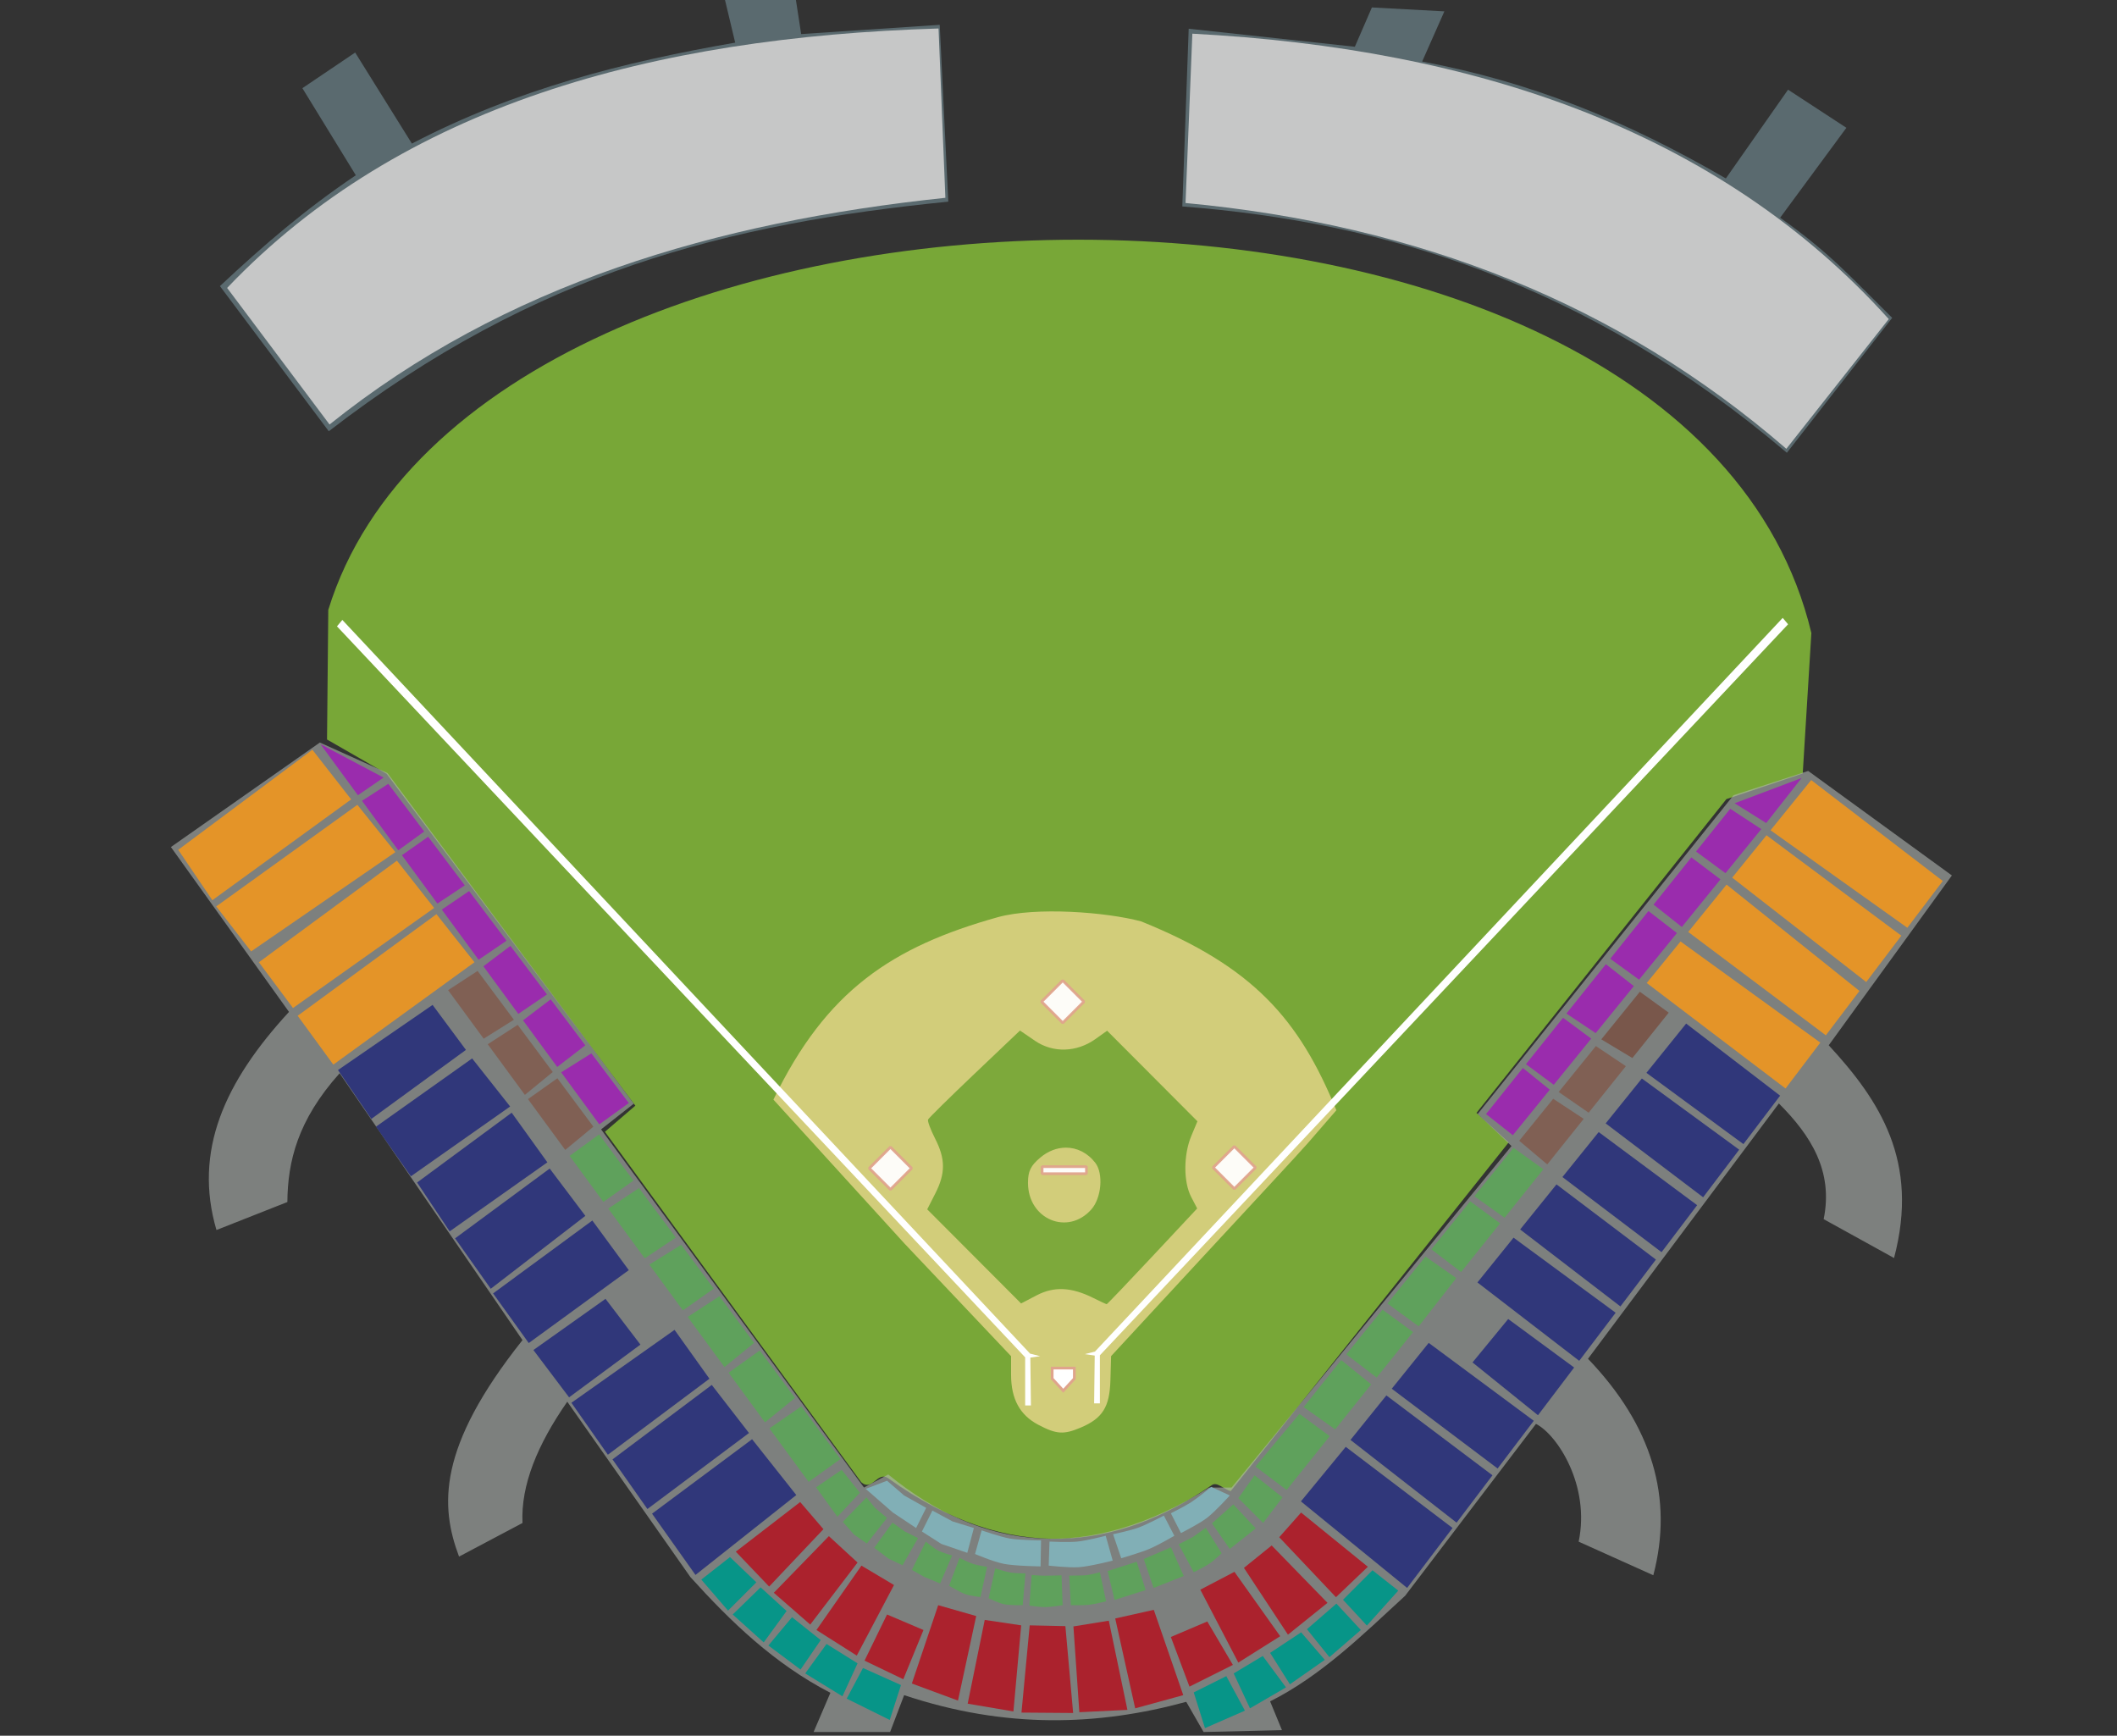<?xml version="1.0" encoding="UTF-8" standalone="no"?>
<!-- Created with Inkscape (http://www.inkscape.org/) -->

<svg
   xmlns:dc="http://purl.org/dc/elements/1.1/"
   xmlns:cc="http://creativecommons.org/ns#"
   xmlns:rdf="http://www.w3.org/1999/02/22-rdf-syntax-ns#"
   xmlns:svg="http://www.w3.org/2000/svg"
   xmlns="http://www.w3.org/2000/svg"
   xmlns:sodipodi="http://sodipodi.sourceforge.net/DTD/sodipodi-0.dtd"
   xmlns:inkscape="http://www.inkscape.org/namespaces/inkscape"
   width="783.047"
   height="642"
   viewBox="0 0 783.047 642"
   id="svg2"
   version="1.1"
   inkscape:version="0.91 r13725"
   sodipodi:docname="estadio_magallanes.svg">
  <rect x="0" y="0" width="783.047" height="642" fill="#333333" stroke="none"/>
  <defs
     id="defs4" />
  <sodipodi:namedview
     id="base"
     pagecolor="#ffffff"
     bordercolor="#666666"
     borderopacity="1.0"
     inkscape:pageopacity="0.0"
     inkscape:pageshadow="2"
     inkscape:zoom="1"
     inkscape:cx="287.24908"
     inkscape:cy="325.94334"
     inkscape:document-units="px"
     inkscape:current-layer="layer2"
     showgrid="false"
     units="px"
     inkscape:window-width="1280"
     inkscape:window-height="971"
     inkscape:window-x="1272"
     inkscape:window-y="-8"
     inkscape:window-maximized="1"
     showguides="true"
     inkscape:guide-bbox="true"
     inkscape:snap-global="false">
    <sodipodi:guide
       position="395.98,-1.01"
       orientation="0,1"
       id="guide4949" />
    <sodipodi:guide
       position="0.976,361.166"
       orientation="1,0"
       id="guide4951" />
    <sodipodi:guide
       position="341.643,643.265"
       orientation="0,1"
       id="guide4953" />
    <sodipodi:guide
       position="783.827,185.463"
       orientation="1,0"
       id="guide4955" />
  </sodipodi:namedview>
  <g
     inkscape:groupmode="layer"
     id="layer2"
     inkscape:label="terreno_img"
     sodipodi:insensitive="true"
     style="display:none" />
  <g
     inkscape:groupmode="layer"
     id="layer3"
     inkscape:label="grama"
     sodipodi:insensitive="true"
     style="display:inline">
    <path
       style="fill:#78a737;fill-opacity:1;fill-rule:evenodd;stroke:none;stroke-width:1px;stroke-linecap:butt;stroke-linejoin:miter;stroke-opacity:1"
       d="m 670,234.143 -3.193,51.937 -28.236,9.491 -92.439,116.053 11.898,10.923 -102.787,128.956 c -2.393,-0.497 -5.034,-3.552 -6.966,-2.228 -34.725,23.804 -74.54,29.996 -119.654,-2.458 -4.092,-2.944 -5.895,5.039 -10.052,1.431 L 223.75,418.607 235,408.964 143.019,286.203 120.963,273.519 121.429,225.571 C 176.94,45.775 622.941,37.417 670,234.143 Z"
       id="path4878"
       inkscape:connector-curvature="0"
       sodipodi:nodetypes="ccccccssccccccc" />
  </g>
  <g
     inkscape:groupmode="layer"
     id="layer4"
     inkscape:label="diamante"
     style="display:inline"
     sodipodi:insensitive="true">
    <path
       style="display:inline;opacity:0.945;fill:#d7cf7e;fill-opacity:1;fill-rule:nonzero;stroke:none;stroke-width:1;stroke-linecap:butt;stroke-linejoin:bevel;stroke-miterlimit:4;stroke-dasharray:none;stroke-opacity:1"
       d="m 384.065,526.993 c -6.85,-3.617 -10.084,-9.56 -10.084,-18.533 l 0,-6.848 -39.407,-41.638 -48.498,-53.254 c 19.462,-40.279 43.798,-56.521 83.021,-67.486 14.114,-3.872 40.026,-1.908 52.984,1.558 41.38,16.702 58.449,36.136 72.216,69.86 l -10.468,12.07 c -3.301,3.806 -21.178,22.99 -39.516,42.82 l -33.342,36.054 -0.243,8.863 c -0.273,9.951 -2.898,14.145 -10.997,17.573 -6.3,2.667 -8.985,2.489 -15.665,-1.038 z"
       id="path5014"
       inkscape:connector-curvature="0"
       sodipodi:nodetypes="ssccccccsscsss" />
    <rect
       style="display:inline;opacity:0.945;fill:#ffffff;fill-opacity:1;fill-rule:nonzero;stroke:#dfa48c;stroke-width:1;stroke-linecap:butt;stroke-linejoin:bevel;stroke-miterlimit:4;stroke-dasharray:none;stroke-opacity:1"
       id="segunda_base"
       width="11.062"
       height="11.062"
       x="-545.552"
       y="-21.51"
       rx="0"
       ry="0"
       transform="matrix(-0.707,-0.707,-0.707,0.707,0,0)"
       inkscape:transform-center-x="-0.26336836"
       inkscape:transform-center-y="0.52675857" />
    <rect
       style="display:inline;opacity:0.945;fill:#ffffff;fill-opacity:1;fill-rule:nonzero;stroke:#dfa48c;stroke-width:1;stroke-linecap:butt;stroke-linejoin:bevel;stroke-miterlimit:4;stroke-dasharray:none;stroke-opacity:1"
       id="tercera_base"
       width="11.062"
       height="11.062"
       x="-544.062"
       y="67.143"
       rx="0"
       ry="0"
       transform="matrix(-0.707,-0.707,-0.707,0.707,0,0)"
       inkscape:transform-center-x="-0.26340039"
       inkscape:transform-center-y="0.52678904" />
    <rect
       style="display:inline;opacity:0.945;fill:#ffffff;fill-opacity:1;fill-rule:nonzero;stroke:#dfa48c;stroke-width:1;stroke-linecap:butt;stroke-linejoin:bevel;stroke-miterlimit:4;stroke-dasharray:none;stroke-opacity:1"
       id="primera_base"
       width="11.062"
       height="11.062"
       x="-633.832"
       y="-23"
       rx="0"
       ry="0"
       transform="matrix(-0.707,-0.707,-0.707,0.707,0,0)"
       inkscape:transform-center-x="-0.26339277"
       inkscape:transform-center-y="0.5267825" />
    <path
       style="display:inline;opacity:0.945;fill:#78a737;fill-opacity:1;fill-rule:nonzero;stroke:none;stroke-width:1;stroke-linecap:butt;stroke-linejoin:bevel;stroke-miterlimit:4;stroke-dasharray:none;stroke-opacity:1"
       d="m 377.281,381.169 -16.773,15.95 c -9.225,8.772 -16.981,16.409 -17.233,16.971 -0.253,0.562 0.921,3.727 2.607,7.034 3.856,7.559 3.876,12.853 0.075,20.307 l -2.99,5.869 17.36,17.407 17.36,17.405 5.812,-3.029 c 6.402,-3.337 12.807,-3.035 20.855,0.98 2.559,1.277 4.809,2.32 5.001,2.32 0.192,0 7.799,-7.965 16.907,-17.702 l 16.561,-17.704 -2.229,-4.274 c -2.877,-5.517 -2.861,-15.566 0.037,-22.501 l 2.284,-5.465 -16.702,-16.751 -16.702,-16.749 -4.343,3.092 c -6.935,4.938 -15.659,5.193 -22.312,0.65 l -5.575,-3.809 z m 16.885,43.312 c 4.11,-0.035 8.101,1.872 10.982,5.624 3.044,3.964 2.29,12.941 -1.442,17.183 -8.706,9.893 -23.467,3.727 -23.467,-9.802 0,-4.308 0.99,-6.331 4.583,-9.354 2.878,-2.421 6.147,-3.623 9.344,-3.65 z"
       id="grama_diamante"
       inkscape:connector-curvature="0" />
    <rect
       style="display:inline;opacity:0.945;fill:#ffffff;fill-opacity:1;fill-rule:nonzero;stroke:#dfa48c;stroke-width:1;stroke-linecap:butt;stroke-linejoin:bevel;stroke-miterlimit:4;stroke-dasharray:none;stroke-opacity:1"
       id="base_pitcher"
       width="16.39"
       height="2.607"
       x="385.462"
       y="431.511" />
    <path
       style="display:inline;fill:#ffffff;fill-opacity:1;fill-rule:evenodd;stroke:#dfa48c;stroke-width:1px;stroke-linecap:butt;stroke-linejoin:miter;stroke-opacity:1"
       d="m 389.187,506.009 8.195,0 0,3.911 -4.097,4.47 -4.097,-4.47 z"
       id="home"
       inkscape:connector-curvature="0" />
  </g>
  <g
     inkscape:groupmode="layer"
     id="layer5"
     inkscape:label="lineas_cal"
     style="display:inline"
     sodipodi:insensitive="true">
    <path
       style="display:inline;fill:#ffffff;fill-opacity:1;fill-rule:evenodd;stroke:none;stroke-width:1px;stroke-linecap:butt;stroke-linejoin:miter;stroke-opacity:1"
       d="m 381.322,519.832 -2.131,0 0,-17.792 -254.55,-270.375 1.987,-2.37 254.393,271.378 3.711,0.934 -3.623,0.539 z"
       id="linea_cal_izquierda"
       inkscape:connector-curvature="0"
       sodipodi:nodetypes="ccccccccc" />
    <path
       style="display:inline;fill:#ffffff;fill-opacity:1;fill-rule:evenodd;stroke:none;stroke-width:1px;stroke-linecap:butt;stroke-linejoin:miter;stroke-opacity:1"
       d="m 404.704,519.073 2.131,0 0,-17.792 254.55,-270.375 -1.987,-2.37 -254.393,271.378 -3.711,0.934 3.623,0.539 z"
       id="linea_cal_izquierda-4"
       inkscape:connector-curvature="0"
       sodipodi:nodetypes="ccccccccc" />
  </g>
  <g
     inkscape:groupmode="layer"
     id="layer6"
     inkscape:label="estructura_palco"
     style="display:inline;opacity:1">
    <path
       style="fill:#b4b8b5;fill-opacity:0.58;fill-rule:evenodd;stroke:none;stroke-width:1px;stroke-linecap:butt;stroke-linejoin:miter;stroke-opacity:1"
       d="m 700.577,465.303 c 9.48,-35.792 -5.359,-58.318 -24.158,-78.685 l 45.555,-62.81 -53.147,-38.653 -27.609,8.973 -94.644,117.91 12.508,11.852 -103.534,126.311 -8.283,0 c -44.69,28.071 -83.784,23.684 -118.718,-4.832 l -8.973,4.832 -97.238,-132.481 12.076,-9.49 -91.09,-122.301 -25.008,-11.288 -55.099,38.653 43.686,60.984 c -23.899,25.932 -35.392,51.495 -26.835,80.672 L 106.294,444.596 c 0.121,-14.822 3.701,-30.22 19.326,-47.625 l 67.642,98.702 c -31.621,39.778 -30.434,61.511 -23.468,80.066 l 23.468,-12.424 c -0.654,-13.926 5.513,-28.988 16.565,-44.865 l 45.555,64.881 c 14.962,16.558 31.003,32.037 51.767,42.794 l -6.212,14.495 28.299,0 5.194,-13.637 c 37.634,12.585 71.911,11.322 104.349,2.475 l 6.414,11.162 28.989,-0.69 -4.385,-10.639 c 18.867,-9.466 34.205,-24.579 49.94,-39.057 l 48.399,-63.584 c 7.854,3.992 20.135,22.758 15.791,43.568 l 27.609,12.424 c 7.518,-28.635 -0.44,-55.335 -24.158,-80.066 l 70.605,-94.442 c 11.88,11.88 20.196,25.097 16.565,42.794 z"
       id="path4957"
       inkscape:connector-curvature="0"
       sodipodi:nodetypes="ccccccccccccccccccccccccccccccccccccccccc" />
    <path
       style="opacity:0.799;fill:#64787e;fill-opacity:1;fill-rule:evenodd;stroke:none;stroke-width:1px;stroke-linecap:butt;stroke-linejoin:miter;stroke-opacity:1"
       d="M 121.611,159.509 C 198.189,100.336 269.662,82.713 350.756,74.586 l -3.172,-65.4 -51.246,3.416 -1.952,-12.69 -26.355,-0.488 3.904,16.35 C 230.924,22.868 190.773,33.039 152.359,53.112 L 131.372,19.436 111.85,32.613 131.616,64.825 C 112.856,77.463 97.561,90.639 81.346,105.822 Z"
       id="path4959"
       inkscape:connector-curvature="0"
       sodipodi:nodetypes="ccccccccccccc" />
    <path
       style="opacity:0.799;fill:#64787e;fill-opacity:1;fill-rule:evenodd;stroke:none;stroke-width:1px;stroke-linecap:butt;stroke-linejoin:miter;stroke-opacity:1"
       d="M 660.938,167.463 C 586.402,104.236 511.23,82.096 437.317,76.357 l 2.363,-65.729 61.458,6.669 6.306,-14.54 26.81,1.448 -8.22,18.557 c 39.591,7.441 74.48,21.285 112.329,43.243 l 23.012,-32.833 21.577,14.1 -24.505,33.257 c 18.39,13.054 25.553,21.359 41.447,37.043 z"
       id="path4959-1"
       inkscape:connector-curvature="0"
       sodipodi:nodetypes="ccccccccccccc" />
  </g>
  <g
     inkscape:label="Capa 1"
     inkscape:groupmode="layer"
     id="layer1"
     transform="translate(0,-410.362)"
     style="display:inline"
     sodipodi:insensitive="true">
    <path
       style="display:inline;opacity:0.945;fill:#e99523;fill-opacity:1;fill-rule:evenodd;stroke:none;stroke-width:1px;stroke-linecap:butt;stroke-linejoin:miter;stroke-opacity:1"
       d="m 65.925,724.679 49.623,-37.004 14.342,18.359 -51.344,37.291 z"
       id="ta1"
       inkscape:connector-curvature="0"
       inkscape:label="#path4183" />
    <path
       style="display:inline;opacity:0.945;fill:#e99523;fill-opacity:1;fill-rule:nonzero;stroke:none;stroke-width:0;stroke-linecap:butt;stroke-linejoin:bevel;stroke-miterlimit:4;stroke-dasharray:none;stroke-opacity:1"
       d="m 92.888,762.257 53.352,-36.717 -14.055,-17.498 -52.205,37.578 z"
       id="ta2"
       inkscape:connector-curvature="0"
       inkscape:label="#path4185" />
    <path
       style="display:inline;opacity:0.945;fill:#e99523;fill-opacity:1;fill-rule:nonzero;stroke:none;stroke-width:0;stroke-linecap:butt;stroke-linejoin:bevel;stroke-miterlimit:4;stroke-dasharray:none;stroke-opacity:1"
       d="m 108.377,783.197 52.205,-37.004 -13.768,-17.498 -51.058,37.578 z"
       id="ta3"
       inkscape:connector-curvature="0"
       sodipodi:nodetypes="ccccc"
       inkscape:label="#path4187" />
    <path
       style="display:inline;opacity:0.945;fill:#e99523;fill-opacity:1;fill-rule:nonzero;stroke:none;stroke-width:0;stroke-linecap:butt;stroke-linejoin:bevel;stroke-miterlimit:4;stroke-dasharray:none;stroke-opacity:1"
       d="m 123.293,804.137 52.205,-37.865 -14.055,-17.785 -51.344,37.578 z"
       id="ta4"
       inkscape:connector-curvature="0"
       sodipodi:nodetypes="ccccc"
       inkscape:label="#path4189" />
    <path
       style="display:inline;opacity:0.945;fill:#2c337a;fill-opacity:1;fill-rule:nonzero;stroke:none;stroke-width:0;stroke-linecap:butt;stroke-linejoin:bevel;stroke-miterlimit:4;stroke-dasharray:none;stroke-opacity:1"
       d="m 139.069,827.086 35.568,-25.243 14.055,17.785 -36.716,25.817 z"
       id="la2"
       inkscape:connector-curvature="0"
       inkscape:label="#path4193" />
    <path
       style="display:inline;opacity:0.945;fill:#2c337a;fill-opacity:1;fill-rule:evenodd;stroke:none;stroke-width:1px;stroke-linecap:butt;stroke-linejoin:miter;stroke-opacity:1"
       d="m 125.014,806.145 34.995,-24.096 12.334,16.638 -34.995,25.53 z"
       id="la1"
       inkscape:connector-curvature="0"
       inkscape:label="#path4195" />
    <path
       style="display:inline;opacity:0.945;fill:#2c337a;fill-opacity:1;fill-rule:nonzero;stroke:none;stroke-width:0;stroke-linecap:butt;stroke-linejoin:bevel;stroke-miterlimit:4;stroke-dasharray:none;stroke-opacity:1"
       d="m 154.272,847.739 34.995,-25.817 13.195,18.359 -36.142,25.53 z"
       id="la3"
       inkscape:connector-curvature="0"
       inkscape:label="#path4197" />
    <path
       style="display:inline;opacity:0.945;fill:#2c337a;fill-opacity:1;fill-rule:nonzero;stroke:none;stroke-width:0;stroke-linecap:butt;stroke-linejoin:bevel;stroke-miterlimit:4;stroke-dasharray:none;stroke-opacity:1"
       d="m 216.516,860.074 -13.195,-17.498 -34.995,25.817 13.195,18.646 z"
       id="la4"
       inkscape:connector-curvature="0"
       sodipodi:nodetypes="ccccc"
       inkscape:label="#path4199" />
    <path
       style="display:inline;opacity:0.945;fill:#2c337a;fill-opacity:1;fill-rule:nonzero;stroke:none;stroke-width:0;stroke-linecap:butt;stroke-linejoin:bevel;stroke-miterlimit:4;stroke-dasharray:none;stroke-opacity:1"
       d="M 232.579,880.154 219.098,861.795 182.382,888.759 195.577,907.118 Z"
       id="la5"
       inkscape:connector-curvature="0"
       inkscape:label="#path4201" />
    <path
       style="display:inline;opacity:0.945;fill:#2c337a;fill-opacity:1;fill-rule:nonzero;stroke:none;stroke-width:0;stroke-linecap:butt;stroke-linejoin:bevel;stroke-miterlimit:4;stroke-dasharray:none;stroke-opacity:1"
       d="m 223.974,890.767 12.908,16.924 -26.389,19.506 -13.195,-17.498 z"
       id="la6"
       inkscape:connector-curvature="0"
       inkscape:label="#path4203" />
    <path
       style="display:inline;opacity:0.945;fill:#2c337a;fill-opacity:1;fill-rule:nonzero;stroke:none;stroke-width:0;stroke-linecap:butt;stroke-linejoin:bevel;stroke-miterlimit:4;stroke-dasharray:none;stroke-opacity:1"
       d="m 249.503,902.241 12.908,18.072 -37.576,28.112 -13.482,-19.219 z"
       id="la7"
       inkscape:connector-curvature="0"
       inkscape:label="#path4205" />
    <path
       style="display:inline;opacity:0.945;fill:#2c337a;fill-opacity:1;fill-rule:nonzero;stroke:none;stroke-width:0;stroke-linecap:butt;stroke-linejoin:bevel;stroke-miterlimit:4;stroke-dasharray:none;stroke-opacity:1"
       d="m 277.04,940.393 -37.576,28.112 -12.908,-18.359 36.716,-27.538 z"
       id="la8"
       inkscape:connector-curvature="0"
       inkscape:label="#path4207" />
    <path
       style="display:inline;opacity:0.945;fill:#2c337a;fill-opacity:1;fill-rule:nonzero;stroke:none;stroke-width:0;stroke-linecap:butt;stroke-linejoin:bevel;stroke-miterlimit:4;stroke-dasharray:none;stroke-opacity:1"
       d="m 294.537,963.341 -37.289,29.546 -16.063,-22.661 37.002,-27.538 z"
       id="la9"
       inkscape:connector-curvature="0"
       inkscape:label="#path4209" />
    <path
       style="display:inline;opacity:0.945;fill:#ad1d29;fill-opacity:1;fill-rule:evenodd;stroke:none;stroke-width:1px;stroke-linecap:butt;stroke-linejoin:miter;stroke-opacity:1"
       d="m 304.576,975.963 -8.605,-10.04 -23.808,18.359 12.334,12.908 z"
       id="tc1"
       inkscape:connector-curvature="0"
       inkscape:label="#path4211" />
    <path
       style="display:inline;opacity:0.945;fill:#ad1d29;fill-opacity:1;fill-rule:nonzero;stroke:none;stroke-width:0;stroke-linecap:butt;stroke-linejoin:bevel;stroke-miterlimit:4;stroke-dasharray:none;stroke-opacity:1"
       d="m 317.197,988.298 -10.613,-9.753 -20.366,20.94 13.482,11.761 z"
       id="tc2"
       inkscape:connector-curvature="0"
       inkscape:label="#path4213" />
    <path
       style="display:inline;opacity:0.945;fill:#ad1d29;fill-opacity:1;fill-rule:nonzero;stroke:none;stroke-width:0;stroke-linecap:butt;stroke-linejoin:bevel;stroke-miterlimit:4;stroke-dasharray:none;stroke-opacity:1"
       d="m 330.679,996.616 -12.047,-7.171 -16.637,23.809 14.916,9.466 z"
       id="tc3"
       inkscape:connector-curvature="0"
       inkscape:label="#path4215" />
    <path
       style="display:inline;opacity:0.945;fill:#ad1d29;fill-opacity:1;fill-rule:nonzero;stroke:none;stroke-width:0;stroke-linecap:butt;stroke-linejoin:bevel;stroke-miterlimit:4;stroke-dasharray:none;stroke-opacity:1"
       d="m 334.121,1031.469 7.458,-18.215 -13.482,-5.737 -8.318,17.068 z"
       id="tc4"
       inkscape:connector-curvature="0"
       sodipodi:nodetypes="ccccc"
       inkscape:label="#path4217" />
    <path
       style="display:inline;opacity:0.945;fill:#ad1d29;fill-opacity:1;fill-rule:nonzero;stroke:none;stroke-width:0;stroke-linecap:butt;stroke-linejoin:bevel;stroke-miterlimit:4;stroke-dasharray:none;stroke-opacity:1"
       d="m 361.084,1008.091 -14.055,-4.016 -9.753,28.972 17.067,6.311 z"
       id="tc5"
       inkscape:connector-curvature="0"
       sodipodi:nodetypes="ccccc"
       inkscape:label="#path4219" />
    <path
       style="display:inline;opacity:0.945;fill:#ad1d29;fill-opacity:1;fill-rule:nonzero;stroke:none;stroke-width:0;stroke-linecap:butt;stroke-linejoin:bevel;stroke-miterlimit:4;stroke-dasharray:none;stroke-opacity:1"
       d="m 377.721,1011.533 -13.482,-2.008 -6.311,30.98 16.924,2.869 z"
       id="tc6"
       inkscape:connector-curvature="0"
       sodipodi:nodetypes="ccccc"
       inkscape:label="#path4221" />
    <path
       style="display:inline;opacity:0.945;fill:#ad1d29;fill-opacity:1;fill-rule:nonzero;stroke:none;stroke-width:0;stroke-linecap:butt;stroke-linejoin:bevel;stroke-miterlimit:4;stroke-dasharray:none;stroke-opacity:1"
       d="m 394.071,1011.82 -13.195,-0.287 -3.047,32.268 19.11,0.146 z"
       id="tc7"
       inkscape:connector-curvature="0"
       sodipodi:nodetypes="ccccc"
       inkscape:label="#path4223" />
    <path
       style="display:inline;opacity:0.945;fill:#805e52;fill-opacity:1;fill-rule:nonzero;stroke:none;stroke-width:0;stroke-linecap:butt;stroke-linejoin:bevel;stroke-miterlimit:4;stroke-dasharray:none;stroke-opacity:1"
       d="m 165.746,776.599 10.907,-7.12 13.425,18.058 -11.173,7.007 z"
       id="lb1"
       inkscape:connector-curvature="0"
       inkscape:label="#path4229" />
    <path
       style="display:inline;opacity:0.945;fill:#805e52;fill-opacity:1;fill-rule:nonzero;stroke:none;stroke-width:0;stroke-linecap:butt;stroke-linejoin:bevel;stroke-miterlimit:4;stroke-dasharray:none;stroke-opacity:1"
       d="m 194.143,815.325 10.312,-8.448 -12.973,-17.45 -11.073,7.169 z"
       id="lb2"
       inkscape:connector-curvature="0"
       inkscape:label="#path4231" />
    <path
       style="display:inline;opacity:0.945;fill:#805e52;fill-opacity:1;fill-rule:nonzero;stroke:none;stroke-width:0;stroke-linecap:butt;stroke-linejoin:bevel;stroke-miterlimit:4;stroke-dasharray:none;stroke-opacity:1"
       d="m 209.071,835.682 10.41,-8.594 -13.314,-17.909 -10.875,7.713 z"
       id="lb3"
       inkscape:connector-curvature="0"
       inkscape:label="#path4233" />
    <path
       style="display:inline;opacity:0.945;fill:#5da35a;fill-opacity:1;fill-rule:evenodd;stroke:none;stroke-width:1px;stroke-linecap:butt;stroke-linejoin:miter;stroke-opacity:1"
       d="m 223.178,854.92 11.124,-7.896 -12.698,-17.08 -10.91,7.952 z"
       id="tp1"
       inkscape:connector-curvature="0"
       inkscape:label="#path4235" />
    <path
       style="display:inline;opacity:0.945;fill:#5da35a;fill-opacity:1;fill-rule:nonzero;stroke:none;stroke-width:0;stroke-linecap:butt;stroke-linejoin:bevel;stroke-miterlimit:4;stroke-dasharray:none;stroke-opacity:1"
       d="m 224.984,857.383 11.372,-7.597 13.621,18.321 -11.496,7.681 z"
       id="tp2"
       inkscape:connector-curvature="0"
       inkscape:label="#path4237" />
    <path
       style="display:inline;opacity:0.945;fill:#5da35a;fill-opacity:1;fill-rule:nonzero;stroke:none;stroke-width:0;stroke-linecap:butt;stroke-linejoin:bevel;stroke-miterlimit:4;stroke-dasharray:none;stroke-opacity:1"
       d="m 252.597,895.039 11.416,-8.051 -12.047,-16.204 -11.789,7.318 z"
       id="tp3"
       inkscape:connector-curvature="0"
       inkscape:label="#path4239" />
    <path
       style="display:inline;opacity:0.945;fill:#5da35a;fill-opacity:1;fill-rule:nonzero;stroke:none;stroke-width:0;stroke-linecap:butt;stroke-linejoin:bevel;stroke-miterlimit:4;stroke-dasharray:none;stroke-opacity:1"
       d="m 267.972,916.005 10.968,-8.94 -12.839,-17.27 -11.735,7.655 z"
       id="tp4"
       inkscape:connector-curvature="0"
       inkscape:label="#path4241" />
    <path
       style="display:inline;opacity:0.945;fill:#5da35a;fill-opacity:1;fill-rule:nonzero;stroke:none;stroke-width:0;stroke-linecap:butt;stroke-linejoin:bevel;stroke-miterlimit:4;stroke-dasharray:none;stroke-opacity:1"
       d="m 282.964,936.45 11.101,-9.041 -13.04,-17.54 -11.53,8.213 z"
       id="tp5"
       inkscape:connector-curvature="0"
       inkscape:label="#path4243" />
    <path
       style="display:inline;opacity:0.945;fill:#5da35a;fill-opacity:1;fill-rule:nonzero;stroke:none;stroke-width:0;stroke-linecap:butt;stroke-linejoin:bevel;stroke-miterlimit:4;stroke-dasharray:none;stroke-opacity:1"
       d="m 299.105,958.462 11.767,-8.444 -14.48,-19.477 -11.796,8.136 z"
       id="tp6"
       inkscape:connector-curvature="0"
       inkscape:label="#path4245" />
    <path
       style="display:inline;opacity:0.945;fill:#e99523;fill-opacity:1;fill-rule:nonzero;stroke:none;stroke-width:0;stroke-linecap:butt;stroke-linejoin:bevel;stroke-miterlimit:4;stroke-dasharray:none;stroke-opacity:1"
       d="m 705.495,753.517 -50.596,-36.06 15.028,-18.565 48.678,37.322 z"
       id="ta8"
       inkscape:connector-curvature="0"
       inkscape:label="#path4249" />
    <path
       style="display:inline;opacity:0.945;fill:#e99523;fill-opacity:1;fill-rule:nonzero;stroke:none;stroke-width:0;stroke-linecap:butt;stroke-linejoin:bevel;stroke-miterlimit:4;stroke-dasharray:none;stroke-opacity:1"
       d="m 703.277,756.444 -49.874,-37.138 -12.685,15.67 49.571,38.609 z"
       id="ta7"
       inkscape:connector-curvature="0"
       inkscape:label="#path4251" />
    <path
       style="display:inline;opacity:0.945;fill:#e99523;fill-opacity:1;fill-rule:nonzero;stroke:none;stroke-width:0;stroke-linecap:butt;stroke-linejoin:bevel;stroke-miterlimit:4;stroke-dasharray:none;stroke-opacity:1"
       d="m 675.35,793.3 12.44,-16.418 -49.157,-39.331 -14.181,17.519 z"
       id="ta6"
       inkscape:connector-curvature="0"
       inkscape:label="#path4253" />
    <path
       style="display:inline;opacity:0.945;fill:#e99523;fill-opacity:1;fill-rule:nonzero;stroke:none;stroke-width:0;stroke-linecap:butt;stroke-linejoin:bevel;stroke-miterlimit:4;stroke-dasharray:none;stroke-opacity:1"
       d="m 660.449,812.966 -51.348,-39.015 12.506,-15.365 51.701,37.41 z"
       id="ta5"
       inkscape:connector-curvature="0"
       sodipodi:nodetypes="ccccc"
       inkscape:label="#path4255" />
    <path
       style="display:inline;opacity:0.945;fill:#2c337a;fill-opacity:1;fill-rule:nonzero;stroke:none;stroke-width:0;stroke-linecap:butt;stroke-linejoin:bevel;stroke-miterlimit:4;stroke-dasharray:none;stroke-opacity:1"
       d="m 623.683,788.952 34.758,26.665 -13.578,17.92 -35.874,-26.359 z"
       id="la18"
       inkscape:connector-curvature="0"
       inkscape:label="#path4257" />
    <path
       style="display:inline;opacity:0.945;fill:#795548;fill-opacity:1;fill-rule:nonzero;stroke:none;stroke-width:0;stroke-linecap:butt;stroke-linejoin:bevel;stroke-miterlimit:4;stroke-dasharray:none;stroke-opacity:1"
       d="m 603.795,801.705 -11.5,-6.911 14.261,-17.618 10.676,7.741 z"
       id="lb6"
       inkscape:connector-curvature="0"
       inkscape:label="#path4261" />
    <path
       style="display:inline;opacity:0.945;fill:#805e52;fill-opacity:1;fill-rule:nonzero;stroke:none;stroke-width:0;stroke-linecap:butt;stroke-linejoin:bevel;stroke-miterlimit:4;stroke-dasharray:none;stroke-opacity:1"
       d="m 601.388,804.713 -11.096,-7.443 -13.754,16.991 11.077,7.659 z"
       id="lb5"
       inkscape:connector-curvature="0"
       inkscape:label="#path4263" />
    <path
       style="display:inline;opacity:0.945;fill:#805e52;fill-opacity:1;fill-rule:nonzero;stroke:none;stroke-width:0;stroke-linecap:butt;stroke-linejoin:bevel;stroke-miterlimit:4;stroke-dasharray:none;stroke-opacity:1"
       d="m 561.935,832.3 12.571,-15.53 11.287,7.424 -13.493,16.857 z"
       id="lb4"
       inkscape:connector-curvature="0"
       inkscape:label="#path4265" />
    <path
       style="display:inline;opacity:0.945;fill:#2c337a;fill-opacity:1;fill-rule:nonzero;stroke:none;stroke-width:0;stroke-linecap:butt;stroke-linejoin:bevel;stroke-miterlimit:4;stroke-dasharray:none;stroke-opacity:1"
       d="m 593.916,825.871 13.386,-16.603 35.999,26.328 -13.34,17.605 z"
       id="la17"
       inkscape:connector-curvature="0"
       inkscape:label="#path4267" />
    <path
       style="display:inline;opacity:0.945;fill:#5da35a;fill-opacity:1;fill-rule:nonzero;stroke:none;stroke-width:0;stroke-linecap:butt;stroke-linejoin:bevel;stroke-miterlimit:4;stroke-dasharray:none;stroke-opacity:1"
       d="m 559.825,834.908 11.049,7.927 -14.361,17.942 -11.176,-7.97 z"
       id="tp25"
       inkscape:connector-curvature="0"
       inkscape:label="#path4269" />
    <path
       style="display:inline;opacity:0.945;fill:#5da35a;fill-opacity:1;fill-rule:nonzero;stroke:none;stroke-width:0;stroke-linecap:butt;stroke-linejoin:bevel;stroke-miterlimit:4;stroke-dasharray:none;stroke-opacity:1"
       d="m 543.813,854.688 11.047,8.152 -14.417,18.012 -11.005,-8.406 z"
       id="tp24"
       inkscape:connector-curvature="0"
       inkscape:label="#path4271" />
    <path
       style="display:inline;opacity:0.945;fill:#2c337a;fill-opacity:1;fill-rule:nonzero;stroke:none;stroke-width:0;stroke-linecap:butt;stroke-linejoin:bevel;stroke-miterlimit:4;stroke-dasharray:none;stroke-opacity:1"
       d="m 591.33,829.079 36.418,27.044 -13.169,17.379 -36.663,-27.786 z"
       id="la16"
       inkscape:connector-curvature="0"
       inkscape:label="#path4273" />
    <path
       style="display:inline;opacity:0.945;fill:#2c337a;fill-opacity:1;fill-rule:nonzero;stroke:none;stroke-width:0;stroke-linecap:butt;stroke-linejoin:bevel;stroke-miterlimit:4;stroke-dasharray:none;stroke-opacity:1"
       d="m 562.282,865.105 13.441,-16.67 36.776,27.811 -13.131,17.329 z"
       id="la15"
       inkscape:connector-curvature="0"
       inkscape:label="#path4275" />
    <path
       style="display:inline;opacity:0.945;fill:#2c337a;fill-opacity:1;fill-rule:nonzero;stroke:none;stroke-width:0;stroke-linecap:butt;stroke-linejoin:bevel;stroke-miterlimit:4;stroke-dasharray:none;stroke-opacity:1"
       d="m 546.482,884.703 13.355,-16.564 37.766,27.767 -13.478,17.788 z"
       id="la14"
       inkscape:connector-curvature="0"
       inkscape:label="#path4277" />
    <path
       style="display:inline;opacity:0.945;fill:#5da35a;fill-opacity:1;fill-rule:nonzero;stroke:none;stroke-width:0;stroke-linecap:butt;stroke-linejoin:bevel;stroke-miterlimit:4;stroke-dasharray:none;stroke-opacity:1"
       d="m 524.755,900.942 -11.556,-8.435 14.068,-17.379 11.384,7.962 z"
       id="tp23"
       inkscape:connector-curvature="0"
       sodipodi:nodetypes="ccccc"
       inkscape:label="#path4279" />
    <path
       style="display:inline;opacity:0.945;fill:#2c337a;fill-opacity:1;fill-rule:nonzero;stroke:none;stroke-width:0;stroke-linecap:butt;stroke-linejoin:bevel;stroke-miterlimit:4;stroke-dasharray:none;stroke-opacity:1"
       d="m 544.662,914.289 13.195,-16.064 24.393,17.942 -13.373,17.649 z"
       id="la13"
       inkscape:connector-curvature="0"
       inkscape:label="#path4281" />
    <path
       style="display:inline;opacity:0.945;fill:#5da35a;fill-opacity:1;fill-rule:nonzero;stroke:none;stroke-width:0;stroke-linecap:butt;stroke-linejoin:bevel;stroke-miterlimit:4;stroke-dasharray:none;stroke-opacity:1"
       d="m 522.666,903.06 -11.297,-8.293 -13.386,16.537 11.218,8.578 z"
       id="tp22"
       inkscape:connector-curvature="0"
       inkscape:label="#path4283" />
    <path
       style="display:inline;opacity:0.945;fill:#2c337a;fill-opacity:1;fill-rule:nonzero;stroke:none;stroke-width:0;stroke-linecap:butt;stroke-linejoin:bevel;stroke-miterlimit:4;stroke-dasharray:none;stroke-opacity:1"
       d="M 528.457,907.059 567.32,935.871 553.947,953.52 514.79,924.01 Z"
       id="la12"
       inkscape:connector-curvature="0"
       inkscape:label="#path4285" />
    <path
       style="display:inline;opacity:0.945;fill:#5da35a;fill-opacity:1;fill-rule:nonzero;stroke:none;stroke-width:0;stroke-linecap:butt;stroke-linejoin:bevel;stroke-miterlimit:4;stroke-dasharray:none;stroke-opacity:1"
       d="m 507.185,922.401 -11.091,-8.994 -13.895,17.397 11.661,8.245 z"
       id="tp21"
       inkscape:connector-curvature="0"
       sodipodi:nodetypes="ccccc"
       inkscape:label="#path4287" />
    <path
       style="display:inline;opacity:0.945;fill:#2c337a;fill-opacity:1;fill-rule:nonzero;stroke:none;stroke-width:0;stroke-linecap:butt;stroke-linejoin:bevel;stroke-miterlimit:4;stroke-dasharray:none;stroke-opacity:1"
       d="m 499.523,942.945 13.273,-16.463 39.247,29.551 -13.273,17.517 z"
       id="la11"
       inkscape:connector-curvature="0"
       inkscape:label="#path4289" />
    <path
       style="display:inline;opacity:0.945;fill:#2c337a;fill-opacity:1;fill-rule:nonzero;stroke:none;stroke-width:0;stroke-linecap:butt;stroke-linejoin:bevel;stroke-miterlimit:4;stroke-dasharray:none;stroke-opacity:1"
       d="m 481.19,965.683 16.581,-20.172 39.505,30.011 -16.8,22.172 z"
       id="la10"
       inkscape:connector-curvature="0"
       sodipodi:nodetypes="ccccc"
       inkscape:label="#path4291" />
    <path
       style="display:inline;opacity:0.945;fill:#5da35a;fill-opacity:1;fill-rule:nonzero;stroke:none;stroke-width:0;stroke-linecap:butt;stroke-linejoin:bevel;stroke-miterlimit:4;stroke-dasharray:none;stroke-opacity:1"
       d="m 480.639,933.297 11.204,8.27 -15.929,19.9 -11.532,-8.655 z"
       id="tp20"
       inkscape:connector-curvature="0"
       sodipodi:nodetypes="ccccc"
       inkscape:label="#path4293" />
    <path
       style="display:inline;opacity:0.945;fill:#ad1d29;fill-opacity:1;fill-rule:nonzero;stroke:none;stroke-width:0;stroke-linecap:butt;stroke-linejoin:bevel;stroke-miterlimit:4;stroke-dasharray:none;stroke-opacity:1"
       d="m 473.166,978.938 8.086,-9.128 24.692,20.056 -11.791,11.255 z"
       id="tc13"
       inkscape:connector-curvature="0"
       sodipodi:nodetypes="ccccc"
       inkscape:label="#path4295" />
    <path
       style="display:inline;opacity:0.945;fill:#ad1d29;fill-opacity:1;fill-rule:nonzero;stroke:none;stroke-width:0;stroke-linecap:butt;stroke-linejoin:bevel;stroke-miterlimit:4;stroke-dasharray:none;stroke-opacity:1"
       d="m 397.047,1011.928 13.086,-2.116 6.884,32.988 -17.784,0.861 z"
       id="tc8"
       inkscape:connector-curvature="0"
       sodipodi:nodetypes="ccccc"
       inkscape:label="#path4297" />
    <path
       style="display:inline;opacity:0.945;fill:#ad1d29;fill-opacity:1;fill-rule:nonzero;stroke:none;stroke-width:0;stroke-linecap:butt;stroke-linejoin:bevel;stroke-miterlimit:4;stroke-dasharray:none;stroke-opacity:1"
       d="m 412.504,1008.989 14.266,-3.193 10.9,31.554 -17.784,4.877 z"
       id="tc9"
       inkscape:connector-curvature="0"
       sodipodi:nodetypes="ccccc"
       inkscape:label="#path4299" />
    <path
       style="display:inline;opacity:0.945;fill:#ad1d29;fill-opacity:1;fill-rule:nonzero;stroke:none;stroke-width:0;stroke-linecap:butt;stroke-linejoin:bevel;stroke-miterlimit:4;stroke-dasharray:none;stroke-opacity:1"
       d="m 443.981,998.338 12.621,-6.598 16.924,23.809 -15.489,9.753 z"
       id="tc11"
       inkscape:connector-curvature="0"
       inkscape:label="#path4301" />
    <path
       style="display:inline;opacity:0.945;fill:#ad1d29;fill-opacity:1;fill-rule:nonzero;stroke:none;stroke-width:0;stroke-linecap:butt;stroke-linejoin:bevel;stroke-miterlimit:4;stroke-dasharray:none;stroke-opacity:1"
       d="m 460.114,990.274 10.257,-8.287 20.653,21.227 -14.629,11.761 z"
       id="tc12"
       inkscape:connector-curvature="0"
       sodipodi:nodetypes="ccccc"
       inkscape:label="#path4303" />
    <path
       style="display:inline;opacity:0.945;fill:#ad1d29;fill-opacity:1;fill-rule:nonzero;stroke:none;stroke-width:0;stroke-linecap:butt;stroke-linejoin:bevel;stroke-miterlimit:4;stroke-dasharray:none;stroke-opacity:1"
       d="m 433.081,1015.836 13.482,-5.737 9.466,16.064 -16.063,8.032 z"
       id="tc10"
       inkscape:connector-curvature="0"
       inkscape:label="#path4305" />
    <path
       style="display:inline;opacity:0.945;fill:#9c27b0;fill-opacity:1;fill-rule:nonzero;stroke:none;stroke-width:0;stroke-linecap:butt;stroke-linejoin:bevel;stroke-miterlimit:4;stroke-dasharray:none;stroke-opacity:1"
       d="m 563.288,805.379 9.946,8.035 -13.657,16.827 -9.923,-7.819 z"
       id="box8"
       inkscape:connector-curvature="0"
       inkscape:label="#path4313" />
    <path
       style="display:inline;opacity:0.945;fill:#9c27b0;fill-opacity:1;fill-rule:nonzero;stroke:none;stroke-width:0;stroke-linecap:butt;stroke-linejoin:bevel;stroke-miterlimit:4;stroke-dasharray:none;stroke-opacity:1"
       d="m 578.149,786.802 10.419,7.719 -13.857,17.074 -10.294,-7.626 z"
       id="box9"
       inkscape:connector-curvature="0"
       inkscape:label="#path4315" />
    <path
       style="display:inline;opacity:0.945;fill:#9c27b0;fill-opacity:1;fill-rule:nonzero;stroke:none;stroke-width:0;stroke-linecap:butt;stroke-linejoin:bevel;stroke-miterlimit:4;stroke-dasharray:none;stroke-opacity:1"
       d="m 593.999,766.989 10.336,8.106 -14.112,17.387 -10.827,-7.238 z"
       id="box10"
       inkscape:connector-curvature="0"
       inkscape:label="#path4317" />
    <path
       style="display:inline;opacity:0.945;fill:#9c27b0;fill-opacity:1;fill-rule:nonzero;stroke:none;stroke-width:0;stroke-linecap:butt;stroke-linejoin:bevel;stroke-miterlimit:4;stroke-dasharray:none;stroke-opacity:1"
       d="m 606.27,772.711 -10.667,-7.726 14.129,-17.662 10.533,8.145 z"
       id="box11"
       inkscape:connector-curvature="0"
       inkscape:label="#path4319" />
    <path
       style="display:inline;opacity:0.945;fill:#9c27b0;fill-opacity:1;fill-rule:nonzero;stroke:none;stroke-width:0;stroke-linecap:butt;stroke-linejoin:bevel;stroke-miterlimit:4;stroke-dasharray:none;stroke-opacity:1"
       d="m 653.285,714.782 13.104,-16.656 -24.775,9.342 z"
       id="box14"
       inkscape:connector-curvature="0"
       sodipodi:nodetypes="cccc"
       inkscape:label="#path4321" />
    <path
       style="display:inline;opacity:0.945;fill:#9c27b0;fill-opacity:1;fill-rule:nonzero;stroke:none;stroke-width:0;stroke-linecap:butt;stroke-linejoin:bevel;stroke-miterlimit:4;stroke-dasharray:none;stroke-opacity:1"
       d="m 627.342,725.308 10.889,8.022 13.237,-16.31 -11.482,-7.518 z"
       id="box13"
       inkscape:connector-curvature="0"
       inkscape:label="#path4323" />
    <path
       style="display:inline;opacity:0.945;fill:#9c27b0;fill-opacity:1;fill-rule:nonzero;stroke:none;stroke-width:0;stroke-linecap:butt;stroke-linejoin:bevel;stroke-miterlimit:4;stroke-dasharray:none;stroke-opacity:1"
       d="m 636.376,735.616 -10.77,-8.137 -13.98,17.476 10.456,8.274 z"
       id="box12"
       inkscape:connector-curvature="0"
       inkscape:label="#path4325" />
    <path
       style="display:inline;opacity:0.945;fill:#9c27b0;fill-opacity:1;fill-rule:nonzero;stroke:none;stroke-width:0;stroke-linecap:butt;stroke-linejoin:bevel;stroke-miterlimit:4;stroke-dasharray:none;stroke-opacity:1"
       d="m 221.679,826.225 10.899,-7.872 -13.841,-18.371 -11.165,7.01 z"
       id="box7"
       inkscape:connector-curvature="0"
       inkscape:label="#path4331" />
    <path
       style="display:inline;opacity:0.945;fill:#9c27b0;fill-opacity:1;fill-rule:nonzero;stroke:none;stroke-width:0;stroke-linecap:butt;stroke-linejoin:bevel;stroke-miterlimit:4;stroke-dasharray:none;stroke-opacity:1"
       d="m 193.461,787.754 10.215,-7.763 12.815,17.01 -10.383,7.995 z"
       id="box6"
       inkscape:connector-curvature="0"
       inkscape:label="#path4333" />
    <path
       style="display:inline;opacity:0.945;fill:#9c27b0;fill-opacity:1;fill-rule:nonzero;stroke:none;stroke-width:0;stroke-linecap:butt;stroke-linejoin:bevel;stroke-miterlimit:4;stroke-dasharray:none;stroke-opacity:1"
       d="m 178.801,767.768 9.984,-7.542 13.523,17.95 -10.596,7.195 z"
       id="box5"
       inkscape:connector-curvature="0"
       inkscape:label="#path4335" />
    <path
       style="display:inline;opacity:0.945;fill:#9c27b0;fill-opacity:1;fill-rule:nonzero;stroke:none;stroke-width:0;stroke-linecap:butt;stroke-linejoin:bevel;stroke-miterlimit:4;stroke-dasharray:none;stroke-opacity:1"
       d="m 163.419,746.798 10.086,-6.854 13.841,18.371 -10.319,7.035 z"
       id="box4"
       inkscape:connector-curvature="0"
       inkscape:label="#path4337" />
    <path
       style="display:inline;opacity:0.945;fill:#9c27b0;fill-opacity:1;fill-rule:nonzero;stroke:none;stroke-width:0;stroke-linecap:butt;stroke-linejoin:bevel;stroke-miterlimit:4;stroke-dasharray:none;stroke-opacity:1"
       d="m 148.663,726.68 9.707,-6.825 13.548,17.983 -10.131,6.735 z"
       id="box3"
       inkscape:connector-curvature="0"
       inkscape:label="#path4339" />
    <path
       style="display:inline;opacity:0.945;fill:#9c27b0;fill-opacity:1;fill-rule:nonzero;stroke:none;stroke-width:0;stroke-linecap:butt;stroke-linejoin:bevel;stroke-miterlimit:4;stroke-dasharray:none;stroke-opacity:1"
       d="m 147.328,724.86 9.578,-6.948 -13.285,-17.634 -9.714,6.285 z"
       id="box2"
       inkscape:connector-curvature="0"
       inkscape:label="#path4343" />
    <path
       style="display:inline;opacity:0.945;fill:#9c27b0;fill-opacity:1;fill-rule:evenodd;stroke:none;stroke-width:1px;stroke-linecap:butt;stroke-linejoin:miter;stroke-opacity:1"
       d="m 132.39,704.494 9.486,-6.533 -23.331,-12.343 z"
       id="box1"
       inkscape:connector-curvature="0"
       inkscape:label="#path4345" />
    <path
       style="display:inline;opacity:0.945;fill:#009688;fill-opacity:1;fill-rule:evenodd;stroke:none;stroke-width:1px;stroke-linecap:butt;stroke-linejoin:miter;stroke-opacity:1"
       d="m 259.399,994.608 10.613,-8.319 9.753,9.323 -10.47,10.47 z"
       id="p1"
       inkscape:connector-curvature="0"
       inkscape:label="#path4224" />
    <path
       style="display:inline;opacity:0.945;fill:#009688;fill-opacity:1;fill-rule:evenodd;stroke:none;stroke-width:1px;stroke-linecap:butt;stroke-linejoin:miter;stroke-opacity:1"
       d="m 271.016,1007.517 10.326,-10.04 9.609,8.749 -8.462,11.617 z"
       id="p2"
       inkscape:connector-curvature="0"
       inkscape:label="#path4226" />
    <path
       style="display:inline;opacity:0.945;fill:#009688;fill-opacity:1;fill-rule:nonzero;stroke:none;stroke-width:0;stroke-linecap:butt;stroke-linejoin:bevel;stroke-miterlimit:4;stroke-dasharray:none;stroke-opacity:1"
       d="m 284.211,1018.991 8.749,-10.47 10.613,8.462 -7.458,10.9 z"
       id="p3"
       inkscape:connector-curvature="0"
       inkscape:label="#path4228" />
    <path
       style="display:inline;opacity:0.945;fill:#009688;fill-opacity:1;fill-rule:evenodd;stroke:none;stroke-width:1px;stroke-linecap:butt;stroke-linejoin:miter;stroke-opacity:1"
       d="m 297.836,1029.318 7.888,-10.9 11.474,7.171 -5.593,12.191 z"
       id="p4"
       inkscape:connector-curvature="0"
       inkscape:label="#path4230" />
    <path
       style="display:inline;opacity:0.945;fill:#009688;fill-opacity:1;fill-rule:nonzero;stroke:none;stroke-width:0;stroke-linecap:butt;stroke-linejoin:bevel;stroke-miterlimit:4;stroke-dasharray:none;stroke-opacity:1"
       d="m 313.182,1038.641 6.024,-11.331 14.055,6.311 -4.159,12.909 z"
       id="p5"
       inkscape:connector-curvature="0"
       inkscape:label="#path4232" />
    <path
       style="display:inline;opacity:0.945;fill:#009688;fill-opacity:1;fill-rule:nonzero;stroke:none;stroke-width:0;stroke-linecap:butt;stroke-linejoin:bevel;stroke-miterlimit:4;stroke-dasharray:none;stroke-opacity:1"
       d="m 441.543,1036.346 12.047,-6.024 6.884,12.765 -14.772,6.454 z"
       id="p6"
       inkscape:connector-curvature="0"
       inkscape:label="#path4234" />
    <path
       style="display:inline;opacity:0.945;fill:#009688;fill-opacity:1;fill-rule:nonzero;stroke:none;stroke-width:0;stroke-linecap:butt;stroke-linejoin:bevel;stroke-miterlimit:4;stroke-dasharray:none;stroke-opacity:1"
       d="m 456.315,1029.318 10.757,-6.454 8.605,11.618 -13.338,7.745 z"
       id="p7"
       inkscape:connector-curvature="0"
       inkscape:label="#path4236" />
    <path
       style="display:inline;opacity:0.945;fill:#009688;fill-opacity:1;fill-rule:nonzero;stroke:none;stroke-width:0;stroke-linecap:butt;stroke-linejoin:bevel;stroke-miterlimit:4;stroke-dasharray:none;stroke-opacity:1"
       d="m 469.797,1021.716 11.474,-7.602 8.749,10.183 -12.908,9.036 z"
       id="p8"
       inkscape:connector-curvature="0"
       inkscape:label="#path4238" />
    <path
       style="display:inline;opacity:0.945;fill:#009688;fill-opacity:1;fill-rule:nonzero;stroke:none;stroke-width:0;stroke-linecap:butt;stroke-linejoin:bevel;stroke-miterlimit:4;stroke-dasharray:none;stroke-opacity:1"
       d="m 483.422,1012.967 10.9,-9.466 9.035,9.753 -11.617,10.04 z"
       id="p9"
       inkscape:connector-curvature="0"
       inkscape:label="#path4240" />
    <path
       style="display:inline;opacity:0.945;fill:#009688;fill-opacity:1;fill-rule:nonzero;stroke:none;stroke-width:0;stroke-linecap:butt;stroke-linejoin:bevel;stroke-miterlimit:4;stroke-dasharray:none;stroke-opacity:1"
       d="m 496.76,1002.067 10.9,-10.9 9.539,7.518 -11.612,12.931 z"
       id="p10"
       inkscape:connector-curvature="0"
       sodipodi:nodetypes="ccccc"
       inkscape:label="#path4242" />
    <path
       style="display:inline;opacity:0.945;fill:#81b2b9;fill-opacity:1;fill-rule:nonzero;stroke:none;stroke-width:0;stroke-linecap:butt;stroke-linejoin:bevel;stroke-miterlimit:4;stroke-dasharray:none;stroke-opacity:1"
       d="m 387.904,989.445 0.287,-8.892 c 0,0 6.902,0.348 10.326,0 3.545,-0.36 10.47,-2.151 10.47,-2.151 l 2.582,9.179 c 0,0 -8.25,2.138 -12.478,2.438 -3.724,0.264 -11.187,-0.574 -11.187,-0.574 z"
       id="vip4"
       inkscape:connector-curvature="0"
       sodipodi:nodetypes="ccsccsc"
       inkscape:label="#path4248" />
    <path
       style="display:inline;opacity:0.945;fill:#81b2b9;fill-opacity:1;fill-rule:nonzero;stroke:none;stroke-width:0;stroke-linecap:butt;stroke-linejoin:bevel;stroke-miterlimit:4;stroke-dasharray:none;stroke-opacity:1"
       d="m 414.723,986.72 c 0,0 7.123,-2.097 10.18,-3.369 3.534,-1.47 9.469,-4.95 9.469,-4.95 l -3.872,-7.458 c 0,0 -6.255,3.301 -9.536,4.484 -3.069,1.107 -9.252,2.4 -9.252,2.4 z"
       id="vip5"
       inkscape:connector-curvature="0"
       sodipodi:nodetypes="csccscc"
       inkscape:label="#path4250" />
    <path
       style="display:inline;opacity:0.945;fill:#81b2b9;fill-opacity:1;fill-rule:nonzero;stroke:none;stroke-width:0;stroke-linecap:butt;stroke-linejoin:bevel;stroke-miterlimit:4;stroke-dasharray:none;stroke-opacity:1"
       d="m 454.881,963.485 -6.884,-3.155 c 0,0 -4.742,3.92 -7.314,5.594 -2.421,1.575 -7.601,4.159 -7.601,4.159 l 3.729,7.315 c 0,0 6.663,-3.345 9.609,-5.594 3.144,-2.4 8.462,-8.319 8.462,-8.319 z"
       id="vip6"
       inkscape:connector-curvature="0"
       sodipodi:nodetypes="ccsccsc"
       inkscape:label="#path4252" />
    <path
       style="display:inline;opacity:0.945;fill:#5da35a;fill-opacity:1;fill-rule:nonzero;stroke:none;stroke-width:0;stroke-linecap:butt;stroke-linejoin:bevel;stroke-miterlimit:4;stroke-dasharray:none;stroke-opacity:1"
       d="m 464.06,956.027 10.326,8.175 -7.171,9.466 -9.179,-9.179 z"
       id="tp19"
       inkscape:connector-curvature="0"
       inkscape:label="#path4254" />
    <path
       style="display:inline;opacity:0.945;fill:#5da35a;fill-opacity:1;fill-rule:nonzero;stroke:none;stroke-width:0;stroke-linecap:butt;stroke-linejoin:bevel;stroke-miterlimit:4;stroke-dasharray:none;stroke-opacity:1"
       d="m 448.284,973.812 7.888,-7.028 8.318,8.892 -9.609,7.602 z"
       id="tp18"
       inkscape:connector-curvature="0"
       inkscape:label="#path4256" />
    <path
       style="display:inline;opacity:0.945;fill:#5da35a;fill-opacity:1;fill-rule:nonzero;stroke:none;stroke-width:0;stroke-linecap:butt;stroke-linejoin:bevel;stroke-miterlimit:4;stroke-dasharray:none;stroke-opacity:1"
       d="m 435.949,981.557 5.322,-2.715 4.712,-3.414 5.886,9.428 c 0,0 -2.81,2.691 -4.393,3.769 -1.859,1.265 -5.933,3.259 -5.933,3.259 z"
       id="tp17"
       inkscape:connector-curvature="0"
       sodipodi:nodetypes="ccccscc"
       inkscape:label="#path4258" />
    <path
       style="display:inline;opacity:0.945;fill:#5da35a;fill-opacity:1;fill-rule:nonzero;stroke:none;stroke-width:0;stroke-linecap:butt;stroke-linejoin:bevel;stroke-miterlimit:4;stroke-dasharray:none;stroke-opacity:1"
       d="m 423.042,987.007 10.072,-4.338 4.739,10.614 -11.152,4.414 z"
       id="tp16"
       inkscape:connector-curvature="0"
       sodipodi:nodetypes="ccccc"
       inkscape:label="#path4260" />
    <path
       style="display:inline;opacity:0.945;fill:#5da35a;fill-opacity:1;fill-rule:nonzero;stroke:none;stroke-width:0;stroke-linecap:butt;stroke-linejoin:bevel;stroke-miterlimit:4;stroke-dasharray:none;stroke-opacity:1"
       d="m 409.703,991.453 10.757,-3.442 3.299,10.47 -11.512,3.659 z"
       id="tp15"
       inkscape:connector-curvature="0"
       sodipodi:nodetypes="ccccc"
       inkscape:label="#path4262" />
    <path
       style="display:inline;opacity:0.945;fill:#5da35a;fill-opacity:1;fill-rule:nonzero;stroke:none;stroke-width:0;stroke-linecap:butt;stroke-linejoin:bevel;stroke-miterlimit:4;stroke-dasharray:none;stroke-opacity:1"
       d="m 396.509,1004.075 c 0,0 4.22,0.092 6.311,-0.143 2.134,-0.24 6.31,-1.291 6.31,-1.291 l -2.295,-10.757 c 0,0 -3.693,1.039 -5.593,1.147 -1.629,0.093 -5.769,0.105 -5.769,0.105 l 0.606,10.938 z"
       id="tp14"
       inkscape:connector-curvature="0"
       sodipodi:nodetypes="csccsccc"
       inkscape:label="#path4264" />
    <path
       style="display:inline;opacity:0.945;fill:#5da35a;fill-opacity:1;fill-rule:nonzero;stroke:none;stroke-width:0;stroke-linecap:butt;stroke-linejoin:bevel;stroke-miterlimit:4;stroke-dasharray:none;stroke-opacity:1"
       d="m 381.593,992.887 c 0,0 2.764,0.268 4.774,0.287 1.674,0.016 6.27,-0.143 6.27,-0.143 l 0.43,11.044 c 0,0 -4.289,0.703 -6.454,0.717 -1.969,0.013 -5.88,-0.574 -5.88,-0.574 z"
       id="tp13"
       inkscape:connector-curvature="0"
       sodipodi:nodetypes="csccscc"
       inkscape:label="#path4266" />
    <path
       style="display:inline;opacity:0.945;fill:#5da35a;fill-opacity:1;fill-rule:nonzero;stroke:none;stroke-width:0;stroke-linecap:butt;stroke-linejoin:bevel;stroke-miterlimit:4;stroke-dasharray:none;stroke-opacity:1"
       d="m 368.112,990.449 c 0,0 3.805,1.26 5.775,1.578 1.784,0.287 5.412,0.287 5.412,0.287 l -1.004,11.761 c 0,0 -4.783,0.113 -7.098,-0.395 -1.934,-0.425 -5.523,-2.187 -5.523,-2.187 z"
       id="tp12"
       inkscape:connector-curvature="0"
       sodipodi:nodetypes="caccacc"
       inkscape:label="#path4268" />
    <path
       style="display:inline;opacity:0.945;fill:#81b2b9;fill-opacity:1;fill-rule:nonzero;stroke:none;stroke-width:0;stroke-linecap:butt;stroke-linejoin:bevel;stroke-miterlimit:4;stroke-dasharray:none;stroke-opacity:1"
       d="m 360.654,985.142 2.438,-8.749 c 0,0 6.796,2.387 10.326,3.012 3.538,0.626 11.649,0.717 11.649,0.717 l -0.176,9.61 c 0,0 -9.469,-0.139 -13.522,-0.934 -4.053,-0.795 -10.716,-3.656 -10.716,-3.656 z"
       id="vip3"
       inkscape:connector-curvature="0"
       sodipodi:nodetypes="ccsccsc"
       inkscape:label="#path4270" />
    <path
       style="display:inline;opacity:0.945;fill:#5da35a;fill-opacity:1;fill-rule:nonzero;stroke:none;stroke-width:0;stroke-linecap:butt;stroke-linejoin:bevel;stroke-miterlimit:4;stroke-dasharray:none;stroke-opacity:1"
       d="m 354.917,986.577 c 0,0 3.368,1.724 5.163,2.295 1.626,0.517 5.02,1.004 5.02,1.004 l -2.438,11.187 c 0,0 -3.68,-0.355 -5.74,-1.112 -1.848,-0.679 -5.877,-3.047 -5.877,-3.047 z"
       id="tp11"
       inkscape:connector-curvature="0"
       sodipodi:nodetypes="csccscc"
       inkscape:label="#path4272" />
    <path
       style="display:inline;opacity:0.945;fill:#81b2b9;fill-opacity:1;fill-rule:nonzero;stroke:none;stroke-width:0;stroke-linecap:butt;stroke-linejoin:bevel;stroke-miterlimit:4;stroke-dasharray:none;stroke-opacity:1"
       d="m 341.005,976.824 3.872,-7.745 7.458,4.016 7.888,2.438 -2.438,9.179 -9.609,-3.299 z"
       id="vip2"
       inkscape:connector-curvature="0"
       inkscape:label="#path4274" />
    <path
       style="display:inline;opacity:0.945;fill:#5da35a;fill-opacity:1;fill-rule:nonzero;stroke:none;stroke-width:0;stroke-linecap:butt;stroke-linejoin:bevel;stroke-miterlimit:4;stroke-dasharray:none;stroke-opacity:1"
       d="m 337.276,991.023 5.163,-10.47 c 0,0 2.851,2.407 4.554,3.299 1.581,0.828 5.198,1.865 5.198,1.865 l -4.446,10.327 -5.88,-2.438 z"
       id="tp10"
       inkscape:connector-curvature="0"
       sodipodi:nodetypes="ccscccc"
       inkscape:label="#path4276" />
    <path
       style="display:inline;opacity:0.945;fill:#5da35a;fill-opacity:1;fill-rule:nonzero;stroke:none;stroke-width:0;stroke-linecap:butt;stroke-linejoin:bevel;stroke-miterlimit:4;stroke-dasharray:none;stroke-opacity:1"
       d="m 301.851,960.473 9.466,-6.454 6.741,8.462 -8.318,8.892 z"
       id="tp7"
       inkscape:connector-curvature="0"
       inkscape:label="#path4278" />
    <path
       style="display:inline;opacity:0.945;fill:#5da35a;fill-opacity:1;fill-rule:nonzero;stroke:none;stroke-width:0;stroke-linecap:butt;stroke-linejoin:bevel;stroke-miterlimit:4;stroke-dasharray:none;stroke-opacity:1"
       d="m 320.639,981.27 7.458,-9.466 -4.446,-3.729 -3.155,-3.873 -8.749,9.036 4.159,4.733 z"
       id="tp8"
       inkscape:connector-curvature="0"
       inkscape:label="#path4280" />
    <path
       style="display:inline;opacity:0.945;fill:#5da35a;fill-opacity:1;fill-rule:nonzero;stroke:none;stroke-width:0;stroke-linecap:butt;stroke-linejoin:bevel;stroke-miterlimit:4;stroke-dasharray:none;stroke-opacity:1"
       d="m 333.834,989.302 5.737,-10.04 -4.876,-2.438 -4.589,-3.299 -6.741,9.323 5.307,4.016 z"
       id="tp9"
       inkscape:connector-curvature="0"
       inkscape:label="#path4282" />
    <path
       style="display:inline;opacity:0.945;fill:#81b2b9;fill-opacity:1;fill-rule:evenodd;stroke:none;stroke-width:1px;stroke-linecap:butt;stroke-linejoin:miter;stroke-opacity:1"
       d="m 338.854,975.533 3.729,-7.458 -8.175,-4.59 -6.31,-5.45 -7.888,3.012 10.039,8.749 z"
       id="vip1"
       inkscape:connector-curvature="0"
       inkscape:label="#path4284" />
    <path
       style="display:inline;opacity:0.945;fill:#cccccc;fill-opacity:1;fill-rule:evenodd;stroke:none;stroke-width:1px;stroke-linecap:butt;stroke-linejoin:miter;stroke-opacity:1"
       d="M 84.012,516.863 C 148.432,449.32 241.284,424.118 347.156,420.898 l 2.525,62.629 c -84.844,8.931 -163.092,31.932 -227.789,83.843 z"
       id="grada1"
       inkscape:connector-curvature="0"
       sodipodi:nodetypes="ccccc" />
    <path
       style="display:inline;opacity:0.945;fill:#cccccc;fill-opacity:1;fill-rule:evenodd;stroke:none;stroke-width:1px;stroke-linecap:butt;stroke-linejoin:miter;stroke-opacity:1"
       d="M 698.622,528.38 C 636.001,458.926 546.178,428.341 441.033,422.819 l -2.525,62.629 c 86.138,8.068 160.181,37.24 222.234,90.914 z"
       id="grada2"
       inkscape:connector-curvature="0"
       sodipodi:nodetypes="ccccc" />
  </g>
</svg>
